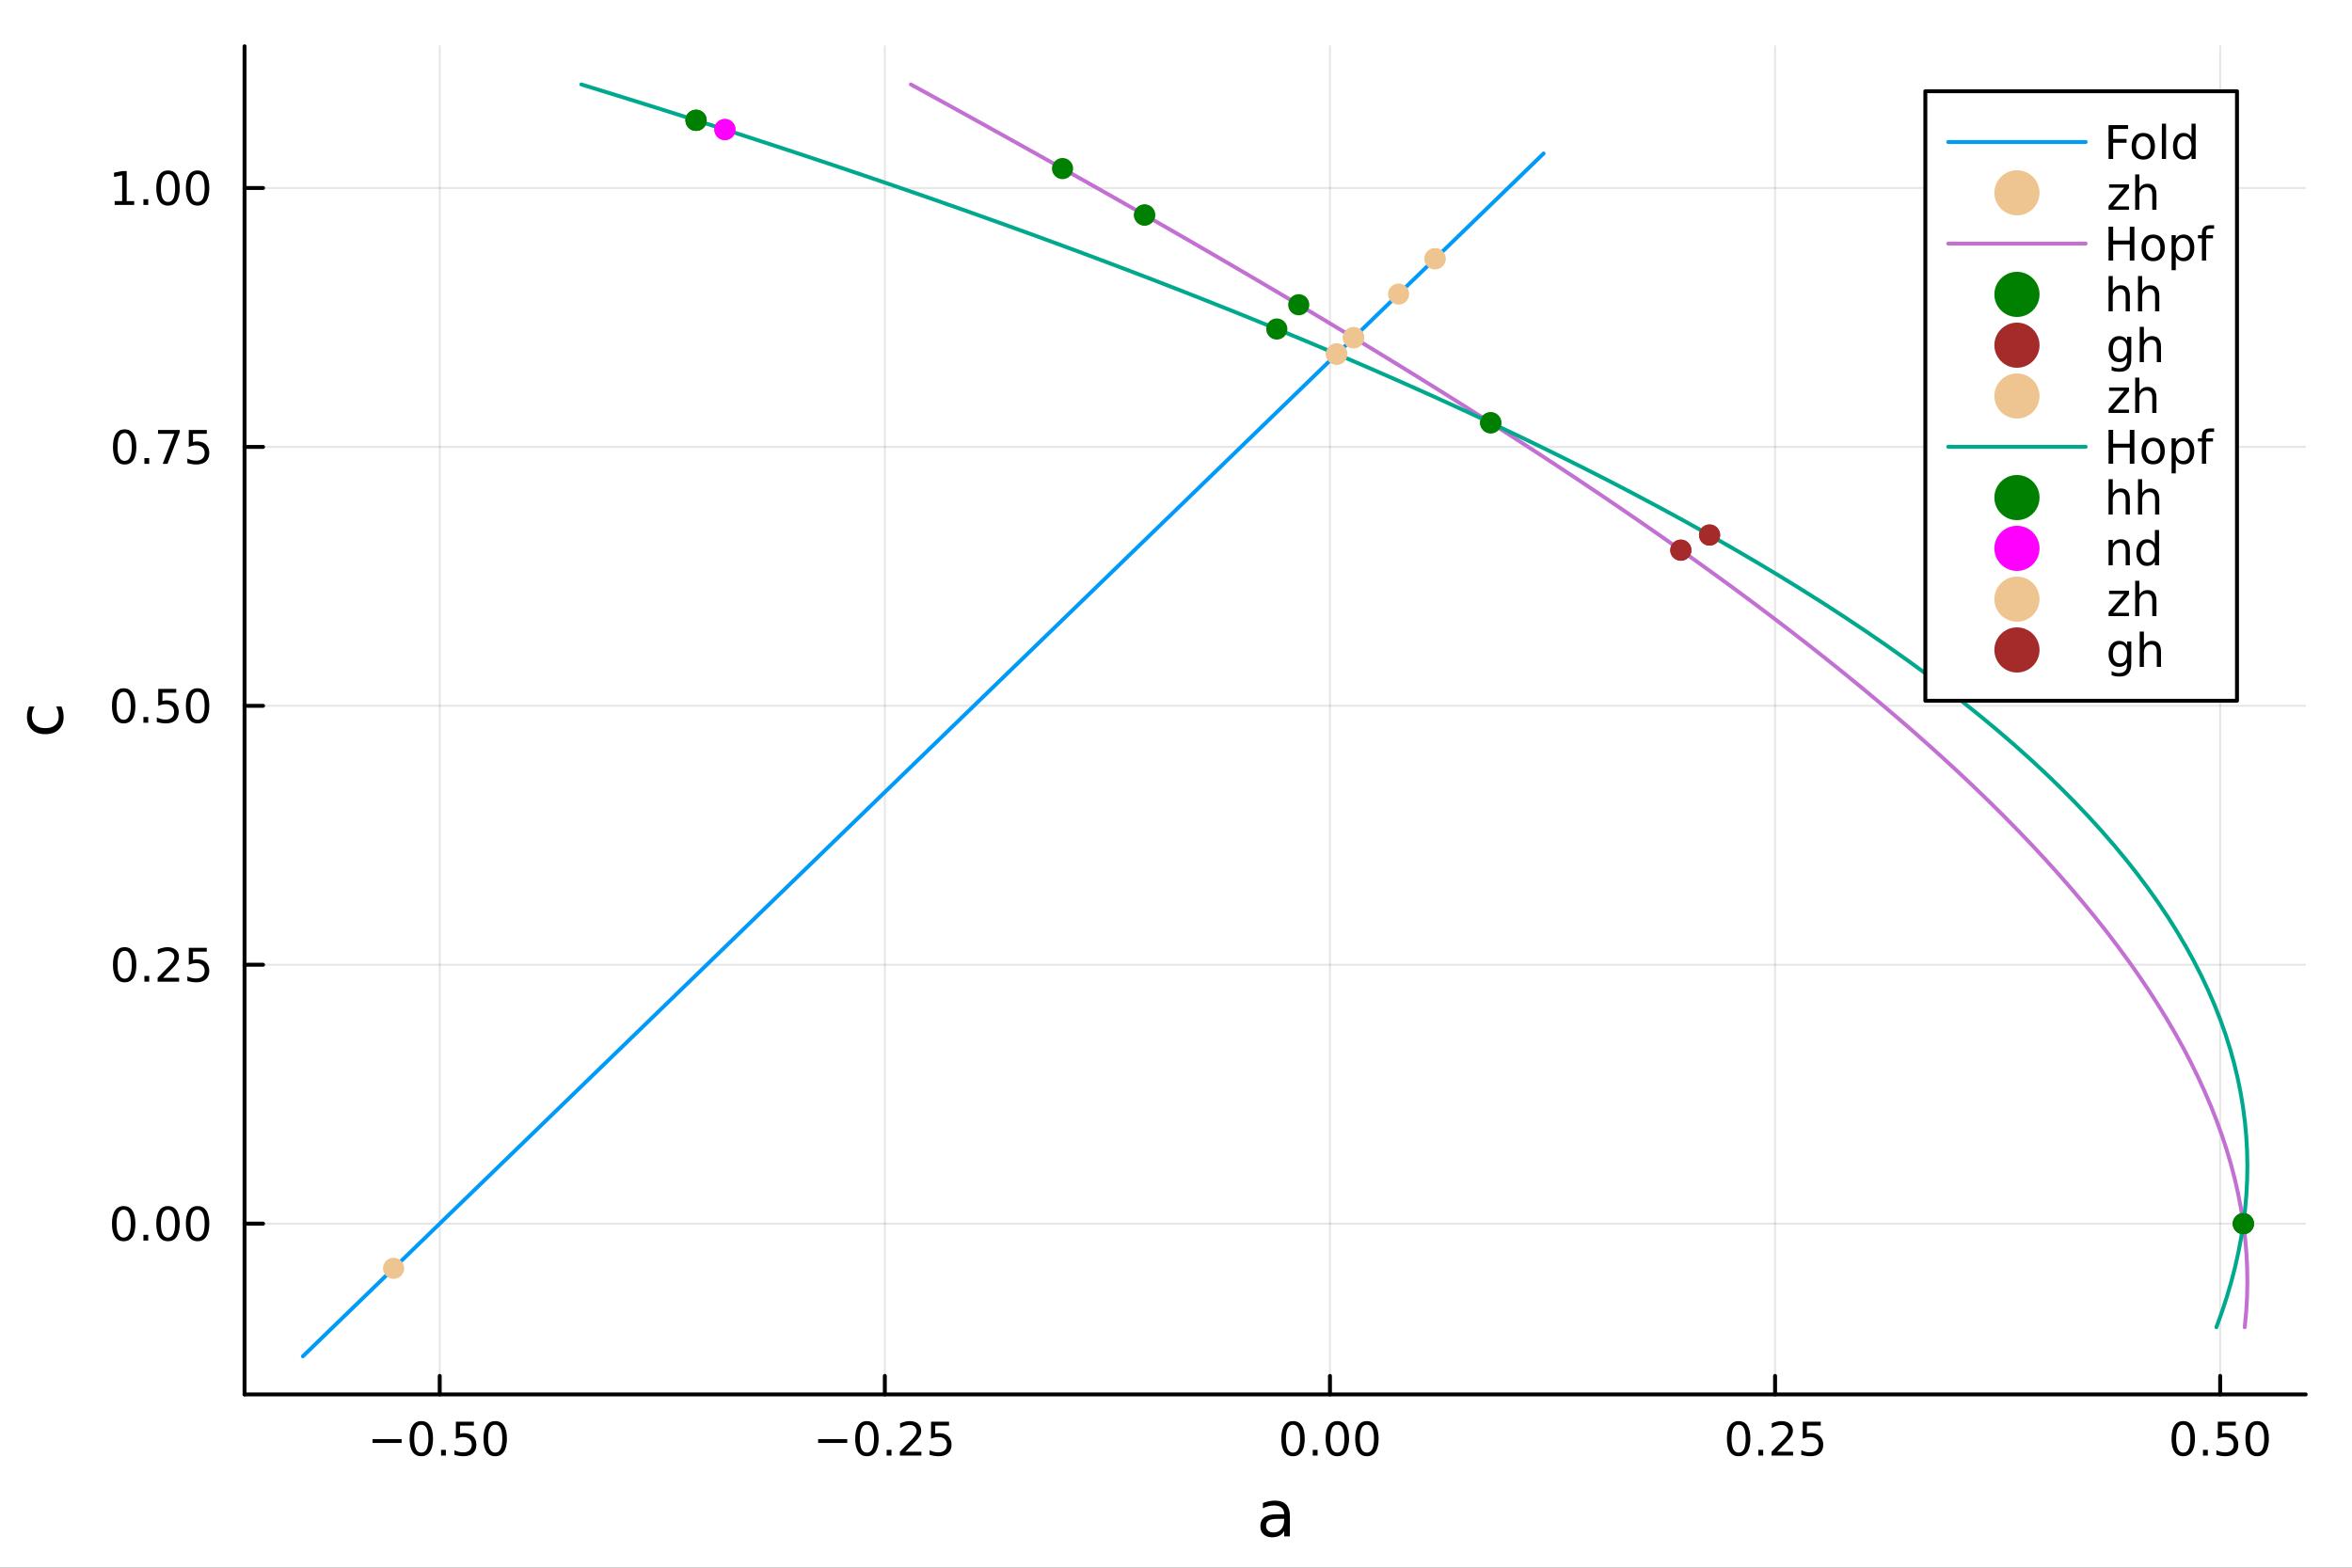 <?xml version="1.0" encoding="utf-8"?>
<svg xmlns="http://www.w3.org/2000/svg" xmlns:xlink="http://www.w3.org/1999/xlink" width="600" height="400" viewBox="0 0 2400 1600">
<rect x="0" y="0" width="2400" height="1600" fill="#333333" stroke="none"/>
<defs>
  <clipPath id="clip530">
    <rect x="0" y="0" width="2400" height="1600"/>
  </clipPath>
</defs>
<path clip-path="url(#clip530)" d="M0 1600 L2400 1600 L2400 0 L0 0  Z" fill="#ffffff" fill-rule="evenodd" fill-opacity="1"/>
<defs>
  <clipPath id="clip531">
    <rect x="480" y="0" width="1681" height="1600"/>
  </clipPath>
</defs>
<path clip-path="url(#clip530)" d="M249.542 1423.18 L2352.76 1423.18 L2352.76 47.244 L249.542 47.244  Z" fill="#ffffff" fill-rule="evenodd" fill-opacity="1"/>
<defs>
  <clipPath id="clip532">
    <rect x="249" y="47" width="2104" height="1377"/>
  </clipPath>
</defs>
<polyline clip-path="url(#clip532)" style="stroke:#000000; stroke-linecap:round; stroke-linejoin:round; stroke-width:2; stroke-opacity:0.1; fill:none" points="448.693,1423.18 448.693,47.244 "/>
<polyline clip-path="url(#clip532)" style="stroke:#000000; stroke-linecap:round; stroke-linejoin:round; stroke-width:2; stroke-opacity:0.1; fill:none" points="902.896,1423.18 902.896,47.244 "/>
<polyline clip-path="url(#clip532)" style="stroke:#000000; stroke-linecap:round; stroke-linejoin:round; stroke-width:2; stroke-opacity:0.1; fill:none" points="1357.1,1423.18 1357.1,47.244 "/>
<polyline clip-path="url(#clip532)" style="stroke:#000000; stroke-linecap:round; stroke-linejoin:round; stroke-width:2; stroke-opacity:0.1; fill:none" points="1811.3,1423.18 1811.3,47.244 "/>
<polyline clip-path="url(#clip532)" style="stroke:#000000; stroke-linecap:round; stroke-linejoin:round; stroke-width:2; stroke-opacity:0.1; fill:none" points="2265.5,1423.18 2265.5,47.244 "/>
<polyline clip-path="url(#clip532)" style="stroke:#000000; stroke-linecap:round; stroke-linejoin:round; stroke-width:2; stroke-opacity:0.1; fill:none" points="249.542,1248.85 2352.76,1248.85 "/>
<polyline clip-path="url(#clip532)" style="stroke:#000000; stroke-linecap:round; stroke-linejoin:round; stroke-width:2; stroke-opacity:0.1; fill:none" points="249.542,984.611 2352.76,984.611 "/>
<polyline clip-path="url(#clip532)" style="stroke:#000000; stroke-linecap:round; stroke-linejoin:round; stroke-width:2; stroke-opacity:0.1; fill:none" points="249.542,720.369 2352.76,720.369 "/>
<polyline clip-path="url(#clip532)" style="stroke:#000000; stroke-linecap:round; stroke-linejoin:round; stroke-width:2; stroke-opacity:0.1; fill:none" points="249.542,456.126 2352.76,456.126 "/>
<polyline clip-path="url(#clip532)" style="stroke:#000000; stroke-linecap:round; stroke-linejoin:round; stroke-width:2; stroke-opacity:0.1; fill:none" points="249.542,191.883 2352.76,191.883 "/>
<polyline clip-path="url(#clip530)" style="stroke:#000000; stroke-linecap:round; stroke-linejoin:round; stroke-width:4; stroke-opacity:1; fill:none" points="249.542,1423.18 2352.76,1423.18 "/>
<polyline clip-path="url(#clip530)" style="stroke:#000000; stroke-linecap:round; stroke-linejoin:round; stroke-width:4; stroke-opacity:1; fill:none" points="448.693,1423.18 448.693,1404.28 "/>
<polyline clip-path="url(#clip530)" style="stroke:#000000; stroke-linecap:round; stroke-linejoin:round; stroke-width:4; stroke-opacity:1; fill:none" points="902.896,1423.18 902.896,1404.28 "/>
<polyline clip-path="url(#clip530)" style="stroke:#000000; stroke-linecap:round; stroke-linejoin:round; stroke-width:4; stroke-opacity:1; fill:none" points="1357.1,1423.18 1357.1,1404.28 "/>
<polyline clip-path="url(#clip530)" style="stroke:#000000; stroke-linecap:round; stroke-linejoin:round; stroke-width:4; stroke-opacity:1; fill:none" points="1811.3,1423.18 1811.3,1404.28 "/>
<polyline clip-path="url(#clip530)" style="stroke:#000000; stroke-linecap:round; stroke-linejoin:round; stroke-width:4; stroke-opacity:1; fill:none" points="2265.5,1423.18 2265.5,1404.28 "/>
<path clip-path="url(#clip530)" d="M380.14 1468.75 L409.816 1468.75 L409.816 1472.69 L380.14 1472.69 L380.14 1468.75 Z" fill="#000000" fill-rule="nonzero" fill-opacity="1" /><path clip-path="url(#clip530)" d="M429.908 1454.1 Q426.297 1454.1 424.468 1457.66 Q422.663 1461.2 422.663 1468.33 Q422.663 1475.44 424.468 1479.01 Q426.297 1482.55 429.908 1482.55 Q433.543 1482.55 435.348 1479.01 Q437.177 1475.44 437.177 1468.33 Q437.177 1461.2 435.348 1457.66 Q433.543 1454.1 429.908 1454.1 M429.908 1450.39 Q435.718 1450.39 438.774 1455 Q441.853 1459.58 441.853 1468.33 Q441.853 1477.06 438.774 1481.67 Q435.718 1486.25 429.908 1486.25 Q424.098 1486.25 421.019 1481.67 Q417.964 1477.06 417.964 1468.33 Q417.964 1459.58 421.019 1455 Q424.098 1450.39 429.908 1450.39 Z" fill="#000000" fill-rule="nonzero" fill-opacity="1" /><path clip-path="url(#clip530)" d="M450.07 1479.7 L454.954 1479.7 L454.954 1485.58 L450.07 1485.58 L450.07 1479.7 Z" fill="#000000" fill-rule="nonzero" fill-opacity="1" /><path clip-path="url(#clip530)" d="M465.186 1451.02 L483.542 1451.02 L483.542 1454.96 L469.468 1454.96 L469.468 1463.43 Q470.487 1463.08 471.505 1462.92 Q472.524 1462.73 473.542 1462.73 Q479.329 1462.73 482.709 1465.9 Q486.089 1469.08 486.089 1474.49 Q486.089 1480.07 482.616 1483.17 Q479.144 1486.25 472.825 1486.25 Q470.649 1486.25 468.38 1485.88 Q466.135 1485.51 463.728 1484.77 L463.728 1480.07 Q465.811 1481.2 468.033 1481.76 Q470.255 1482.32 472.732 1482.32 Q476.737 1482.32 479.075 1480.21 Q481.413 1478.1 481.413 1474.49 Q481.413 1470.88 479.075 1468.77 Q476.737 1466.67 472.732 1466.67 Q470.857 1466.67 468.982 1467.08 Q467.13 1467.5 465.186 1468.38 L465.186 1451.02 Z" fill="#000000" fill-rule="nonzero" fill-opacity="1" /><path clip-path="url(#clip530)" d="M505.301 1454.1 Q501.69 1454.1 499.862 1457.66 Q498.056 1461.2 498.056 1468.33 Q498.056 1475.44 499.862 1479.01 Q501.69 1482.55 505.301 1482.55 Q508.936 1482.55 510.741 1479.01 Q512.57 1475.44 512.57 1468.33 Q512.57 1461.2 510.741 1457.66 Q508.936 1454.1 505.301 1454.1 M505.301 1450.39 Q511.112 1450.39 514.167 1455 Q517.246 1459.58 517.246 1468.33 Q517.246 1477.06 514.167 1481.67 Q511.112 1486.25 505.301 1486.25 Q499.491 1486.25 496.413 1481.67 Q493.357 1477.06 493.357 1468.33 Q493.357 1459.58 496.413 1455 Q499.491 1450.39 505.301 1450.39 Z" fill="#000000" fill-rule="nonzero" fill-opacity="1" /><path clip-path="url(#clip530)" d="M834.841 1468.75 L864.516 1468.75 L864.516 1472.69 L834.841 1472.69 L834.841 1468.75 Z" fill="#000000" fill-rule="nonzero" fill-opacity="1" /><path clip-path="url(#clip530)" d="M884.609 1454.1 Q880.998 1454.1 879.169 1457.66 Q877.363 1461.2 877.363 1468.33 Q877.363 1475.44 879.169 1479.01 Q880.998 1482.55 884.609 1482.55 Q888.243 1482.55 890.049 1479.01 Q891.877 1475.44 891.877 1468.33 Q891.877 1461.2 890.049 1457.66 Q888.243 1454.1 884.609 1454.1 M884.609 1450.39 Q890.419 1450.39 893.475 1455 Q896.553 1459.58 896.553 1468.33 Q896.553 1477.06 893.475 1481.67 Q890.419 1486.25 884.609 1486.25 Q878.799 1486.25 875.72 1481.67 Q872.664 1477.06 872.664 1468.33 Q872.664 1459.58 875.72 1455 Q878.799 1450.39 884.609 1450.39 Z" fill="#000000" fill-rule="nonzero" fill-opacity="1" /><path clip-path="url(#clip530)" d="M904.771 1479.7 L909.655 1479.7 L909.655 1485.58 L904.771 1485.58 L904.771 1479.7 Z" fill="#000000" fill-rule="nonzero" fill-opacity="1" /><path clip-path="url(#clip530)" d="M923.868 1481.64 L940.187 1481.64 L940.187 1485.58 L918.243 1485.58 L918.243 1481.64 Q920.905 1478.89 925.488 1474.26 Q930.095 1469.61 931.275 1468.27 Q933.521 1465.74 934.4 1464.01 Q935.303 1462.25 935.303 1460.56 Q935.303 1457.8 933.359 1456.07 Q931.437 1454.33 928.335 1454.33 Q926.136 1454.33 923.683 1455.09 Q921.252 1455.86 918.474 1457.41 L918.474 1452.69 Q921.298 1451.55 923.752 1450.97 Q926.206 1450.39 928.243 1450.39 Q933.613 1450.39 936.808 1453.08 Q940.002 1455.77 940.002 1460.26 Q940.002 1462.39 939.192 1464.31 Q938.405 1466.2 936.298 1468.8 Q935.72 1469.47 932.618 1472.69 Q929.516 1475.88 923.868 1481.64 Z" fill="#000000" fill-rule="nonzero" fill-opacity="1" /><path clip-path="url(#clip530)" d="M950.048 1451.02 L968.405 1451.02 L968.405 1454.96 L954.331 1454.96 L954.331 1463.43 Q955.349 1463.08 956.368 1462.92 Q957.386 1462.73 958.405 1462.73 Q964.192 1462.73 967.571 1465.9 Q970.951 1469.08 970.951 1474.49 Q970.951 1480.07 967.479 1483.17 Q964.007 1486.25 957.687 1486.25 Q955.511 1486.25 953.243 1485.88 Q950.997 1485.51 948.59 1484.77 L948.59 1480.07 Q950.673 1481.2 952.895 1481.76 Q955.118 1482.32 957.595 1482.32 Q961.599 1482.32 963.937 1480.21 Q966.275 1478.1 966.275 1474.49 Q966.275 1470.88 963.937 1468.77 Q961.599 1466.67 957.595 1466.67 Q955.72 1466.67 953.845 1467.08 Q951.993 1467.5 950.048 1468.38 L950.048 1451.02 Z" fill="#000000" fill-rule="nonzero" fill-opacity="1" /><path clip-path="url(#clip530)" d="M1319.4 1454.1 Q1315.79 1454.1 1313.96 1457.66 Q1312.16 1461.2 1312.16 1468.33 Q1312.16 1475.44 1313.96 1479.01 Q1315.79 1482.55 1319.4 1482.55 Q1323.04 1482.55 1324.84 1479.01 Q1326.67 1475.44 1326.67 1468.33 Q1326.67 1461.2 1324.84 1457.66 Q1323.04 1454.1 1319.4 1454.1 M1319.4 1450.39 Q1325.21 1450.39 1328.27 1455 Q1331.35 1459.58 1331.35 1468.33 Q1331.35 1477.06 1328.27 1481.67 Q1325.21 1486.25 1319.4 1486.25 Q1313.59 1486.25 1310.51 1481.67 Q1307.46 1477.06 1307.46 1468.33 Q1307.46 1459.58 1310.51 1455 Q1313.59 1450.39 1319.4 1450.39 Z" fill="#000000" fill-rule="nonzero" fill-opacity="1" /><path clip-path="url(#clip530)" d="M1339.56 1479.7 L1344.45 1479.7 L1344.45 1485.58 L1339.56 1485.58 L1339.56 1479.7 Z" fill="#000000" fill-rule="nonzero" fill-opacity="1" /><path clip-path="url(#clip530)" d="M1364.63 1454.1 Q1361.02 1454.1 1359.19 1457.66 Q1357.39 1461.2 1357.39 1468.33 Q1357.39 1475.44 1359.19 1479.01 Q1361.02 1482.55 1364.63 1482.55 Q1368.27 1482.55 1370.07 1479.01 Q1371.9 1475.44 1371.9 1468.33 Q1371.9 1461.2 1370.07 1457.66 Q1368.27 1454.1 1364.63 1454.1 M1364.63 1450.39 Q1370.44 1450.39 1373.5 1455 Q1376.58 1459.58 1376.58 1468.33 Q1376.58 1477.06 1373.5 1481.67 Q1370.44 1486.25 1364.63 1486.25 Q1358.82 1486.25 1355.74 1481.67 Q1352.69 1477.06 1352.69 1468.33 Q1352.69 1459.58 1355.74 1455 Q1358.82 1450.39 1364.63 1450.39 Z" fill="#000000" fill-rule="nonzero" fill-opacity="1" /><path clip-path="url(#clip530)" d="M1394.8 1454.1 Q1391.18 1454.1 1389.36 1457.66 Q1387.55 1461.2 1387.55 1468.33 Q1387.55 1475.44 1389.36 1479.01 Q1391.18 1482.55 1394.8 1482.55 Q1398.43 1482.55 1400.23 1479.01 Q1402.06 1475.44 1402.06 1468.33 Q1402.06 1461.2 1400.23 1457.66 Q1398.43 1454.1 1394.8 1454.1 M1394.8 1450.39 Q1400.61 1450.39 1403.66 1455 Q1406.74 1459.58 1406.74 1468.33 Q1406.74 1477.06 1403.66 1481.67 Q1400.61 1486.25 1394.8 1486.25 Q1388.99 1486.25 1385.91 1481.67 Q1382.85 1477.06 1382.85 1468.33 Q1382.85 1459.58 1385.91 1455 Q1388.99 1450.39 1394.8 1450.39 Z" fill="#000000" fill-rule="nonzero" fill-opacity="1" /><path clip-path="url(#clip530)" d="M1774.1 1454.1 Q1770.49 1454.1 1768.66 1457.66 Q1766.86 1461.2 1766.86 1468.33 Q1766.86 1475.44 1768.66 1479.01 Q1770.49 1482.55 1774.1 1482.55 Q1777.74 1482.55 1779.54 1479.01 Q1781.37 1475.44 1781.37 1468.33 Q1781.37 1461.2 1779.54 1457.66 Q1777.74 1454.1 1774.1 1454.1 M1774.1 1450.39 Q1779.91 1450.39 1782.97 1455 Q1786.05 1459.58 1786.05 1468.33 Q1786.05 1477.06 1782.97 1481.67 Q1779.91 1486.25 1774.1 1486.25 Q1768.29 1486.25 1765.21 1481.67 Q1762.16 1477.06 1762.16 1468.33 Q1762.16 1459.58 1765.21 1455 Q1768.29 1450.39 1774.1 1450.39 Z" fill="#000000" fill-rule="nonzero" fill-opacity="1" /><path clip-path="url(#clip530)" d="M1794.26 1479.7 L1799.15 1479.7 L1799.15 1485.58 L1794.26 1485.58 L1794.26 1479.7 Z" fill="#000000" fill-rule="nonzero" fill-opacity="1" /><path clip-path="url(#clip530)" d="M1813.36 1481.64 L1829.68 1481.64 L1829.68 1485.58 L1807.74 1485.58 L1807.74 1481.64 Q1810.4 1478.89 1814.98 1474.26 Q1819.59 1469.61 1820.77 1468.27 Q1823.01 1465.74 1823.89 1464.01 Q1824.8 1462.25 1824.8 1460.56 Q1824.8 1457.8 1822.85 1456.07 Q1820.93 1454.33 1817.83 1454.33 Q1815.63 1454.33 1813.18 1455.09 Q1810.75 1455.86 1807.97 1457.41 L1807.97 1452.69 Q1810.79 1451.55 1813.25 1450.97 Q1815.7 1450.39 1817.74 1450.39 Q1823.11 1450.39 1826.3 1453.08 Q1829.5 1455.77 1829.5 1460.26 Q1829.5 1462.39 1828.69 1464.31 Q1827.9 1466.2 1825.79 1468.8 Q1825.21 1469.47 1822.11 1472.69 Q1819.01 1475.88 1813.36 1481.64 Z" fill="#000000" fill-rule="nonzero" fill-opacity="1" /><path clip-path="url(#clip530)" d="M1839.54 1451.02 L1857.9 1451.02 L1857.9 1454.96 L1843.82 1454.96 L1843.82 1463.43 Q1844.84 1463.08 1845.86 1462.92 Q1846.88 1462.73 1847.9 1462.73 Q1853.69 1462.73 1857.07 1465.9 Q1860.44 1469.08 1860.44 1474.49 Q1860.44 1480.07 1856.97 1483.17 Q1853.5 1486.25 1847.18 1486.25 Q1845.01 1486.25 1842.74 1485.88 Q1840.49 1485.51 1838.08 1484.77 L1838.08 1480.07 Q1840.17 1481.2 1842.39 1481.76 Q1844.61 1482.32 1847.09 1482.32 Q1851.09 1482.32 1853.43 1480.21 Q1855.77 1478.1 1855.77 1474.49 Q1855.77 1470.88 1853.43 1468.77 Q1851.09 1466.67 1847.09 1466.67 Q1845.21 1466.67 1843.34 1467.08 Q1841.49 1467.5 1839.54 1468.38 L1839.54 1451.02 Z" fill="#000000" fill-rule="nonzero" fill-opacity="1" /><path clip-path="url(#clip530)" d="M2227.81 1454.1 Q2224.2 1454.1 2222.37 1457.66 Q2220.56 1461.2 2220.56 1468.33 Q2220.56 1475.44 2222.37 1479.01 Q2224.2 1482.55 2227.81 1482.55 Q2231.44 1482.55 2233.25 1479.01 Q2235.08 1475.44 2235.08 1468.33 Q2235.08 1461.2 2233.25 1457.66 Q2231.44 1454.1 2227.81 1454.1 M2227.81 1450.39 Q2233.62 1450.39 2236.67 1455 Q2239.75 1459.58 2239.75 1468.33 Q2239.75 1477.06 2236.67 1481.67 Q2233.62 1486.25 2227.81 1486.25 Q2222 1486.25 2218.92 1481.67 Q2215.86 1477.06 2215.86 1468.33 Q2215.86 1459.58 2218.92 1455 Q2222 1450.39 2227.81 1450.39 Z" fill="#000000" fill-rule="nonzero" fill-opacity="1" /><path clip-path="url(#clip530)" d="M2247.97 1479.7 L2252.85 1479.7 L2252.85 1485.58 L2247.97 1485.58 L2247.97 1479.7 Z" fill="#000000" fill-rule="nonzero" fill-opacity="1" /><path clip-path="url(#clip530)" d="M2263.09 1451.02 L2281.44 1451.02 L2281.44 1454.96 L2267.37 1454.96 L2267.37 1463.43 Q2268.39 1463.08 2269.4 1462.92 Q2270.42 1462.73 2271.44 1462.73 Q2277.23 1462.73 2280.61 1465.9 Q2283.99 1469.08 2283.99 1474.49 Q2283.99 1480.07 2280.52 1483.17 Q2277.04 1486.25 2270.72 1486.25 Q2268.55 1486.25 2266.28 1485.88 Q2264.03 1485.51 2261.63 1484.77 L2261.63 1480.07 Q2263.71 1481.2 2265.93 1481.76 Q2268.15 1482.32 2270.63 1482.32 Q2274.64 1482.32 2276.97 1480.21 Q2279.31 1478.1 2279.31 1474.49 Q2279.31 1470.88 2276.97 1468.77 Q2274.64 1466.67 2270.63 1466.67 Q2268.76 1466.67 2266.88 1467.08 Q2265.03 1467.5 2263.09 1468.38 L2263.09 1451.02 Z" fill="#000000" fill-rule="nonzero" fill-opacity="1" /><path clip-path="url(#clip530)" d="M2303.2 1454.1 Q2299.59 1454.1 2297.76 1457.66 Q2295.96 1461.2 2295.96 1468.33 Q2295.96 1475.44 2297.76 1479.01 Q2299.59 1482.55 2303.2 1482.55 Q2306.84 1482.55 2308.64 1479.01 Q2310.47 1475.44 2310.47 1468.33 Q2310.47 1461.2 2308.64 1457.66 Q2306.84 1454.1 2303.2 1454.1 M2303.2 1450.39 Q2309.01 1450.39 2312.07 1455 Q2315.15 1459.58 2315.15 1468.33 Q2315.15 1477.06 2312.07 1481.67 Q2309.01 1486.25 2303.2 1486.25 Q2297.39 1486.25 2294.31 1481.67 Q2291.26 1477.06 2291.26 1468.33 Q2291.26 1459.58 2294.31 1455 Q2297.39 1450.39 2303.2 1450.39 Z" fill="#000000" fill-rule="nonzero" fill-opacity="1" /><path clip-path="url(#clip530)" d="M1304.52 1550.12 Q1297.43 1550.12 1294.69 1551.75 Q1291.95 1553.37 1291.95 1557.29 Q1291.95 1560.4 1293.99 1562.25 Q1296.06 1564.07 1299.59 1564.07 Q1304.46 1564.07 1307.39 1560.63 Q1310.35 1557.16 1310.35 1551.43 L1310.35 1550.12 L1304.52 1550.12 M1316.2 1547.71 L1316.2 1568.04 L1310.35 1568.04 L1310.35 1562.63 Q1308.34 1565.88 1305.35 1567.44 Q1302.36 1568.97 1298.03 1568.97 Q1292.56 1568.97 1289.31 1565.91 Q1286.09 1562.82 1286.09 1557.67 Q1286.09 1551.65 1290.1 1548.6 Q1294.15 1545.54 1302.14 1545.54 L1310.35 1545.54 L1310.35 1544.97 Q1310.35 1540.93 1307.67 1538.73 Q1305.03 1536.5 1300.23 1536.5 Q1297.17 1536.5 1294.27 1537.23 Q1291.38 1537.97 1288.7 1539.43 L1288.7 1534.02 Q1291.92 1532.78 1294.94 1532.17 Q1297.97 1531.54 1300.83 1531.54 Q1308.57 1531.54 1312.38 1535.55 Q1316.2 1539.56 1316.2 1547.71 Z" fill="#000000" fill-rule="nonzero" fill-opacity="1" /><polyline clip-path="url(#clip530)" style="stroke:#000000; stroke-linecap:round; stroke-linejoin:round; stroke-width:4; stroke-opacity:1; fill:none" points="249.542,1423.18 249.542,47.244 "/>
<polyline clip-path="url(#clip530)" style="stroke:#000000; stroke-linecap:round; stroke-linejoin:round; stroke-width:4; stroke-opacity:1; fill:none" points="249.542,1248.85 268.44,1248.85 "/>
<polyline clip-path="url(#clip530)" style="stroke:#000000; stroke-linecap:round; stroke-linejoin:round; stroke-width:4; stroke-opacity:1; fill:none" points="249.542,984.611 268.44,984.611 "/>
<polyline clip-path="url(#clip530)" style="stroke:#000000; stroke-linecap:round; stroke-linejoin:round; stroke-width:4; stroke-opacity:1; fill:none" points="249.542,720.369 268.44,720.369 "/>
<polyline clip-path="url(#clip530)" style="stroke:#000000; stroke-linecap:round; stroke-linejoin:round; stroke-width:4; stroke-opacity:1; fill:none" points="249.542,456.126 268.44,456.126 "/>
<polyline clip-path="url(#clip530)" style="stroke:#000000; stroke-linecap:round; stroke-linejoin:round; stroke-width:4; stroke-opacity:1; fill:none" points="249.542,191.883 268.44,191.883 "/>
<path clip-path="url(#clip530)" d="M126.205 1234.65 Q122.593 1234.65 120.765 1238.22 Q118.959 1241.76 118.959 1248.89 Q118.959 1256 120.765 1259.56 Q122.593 1263.1 126.205 1263.1 Q129.839 1263.1 131.644 1259.56 Q133.473 1256 133.473 1248.89 Q133.473 1241.76 131.644 1238.22 Q129.839 1234.65 126.205 1234.65 M126.205 1230.95 Q132.015 1230.95 135.07 1235.56 Q138.149 1240.14 138.149 1248.89 Q138.149 1257.62 135.07 1262.22 Q132.015 1266.81 126.205 1266.81 Q120.394 1266.81 117.316 1262.22 Q114.26 1257.62 114.26 1248.89 Q114.26 1240.14 117.316 1235.56 Q120.394 1230.95 126.205 1230.95 Z" fill="#000000" fill-rule="nonzero" fill-opacity="1" /><path clip-path="url(#clip530)" d="M146.366 1260.25 L151.251 1260.25 L151.251 1266.13 L146.366 1266.13 L146.366 1260.25 Z" fill="#000000" fill-rule="nonzero" fill-opacity="1" /><path clip-path="url(#clip530)" d="M171.436 1234.65 Q167.825 1234.65 165.996 1238.22 Q164.19 1241.76 164.19 1248.89 Q164.19 1256 165.996 1259.56 Q167.825 1263.1 171.436 1263.1 Q175.07 1263.1 176.876 1259.56 Q178.704 1256 178.704 1248.89 Q178.704 1241.76 176.876 1238.22 Q175.07 1234.65 171.436 1234.65 M171.436 1230.95 Q177.246 1230.95 180.301 1235.56 Q183.38 1240.14 183.38 1248.89 Q183.38 1257.62 180.301 1262.22 Q177.246 1266.81 171.436 1266.81 Q165.626 1266.81 162.547 1262.22 Q159.491 1257.62 159.491 1248.89 Q159.491 1240.14 162.547 1235.56 Q165.626 1230.95 171.436 1230.95 Z" fill="#000000" fill-rule="nonzero" fill-opacity="1" /><path clip-path="url(#clip530)" d="M201.598 1234.65 Q197.987 1234.65 196.158 1238.22 Q194.352 1241.76 194.352 1248.89 Q194.352 1256 196.158 1259.56 Q197.987 1263.1 201.598 1263.1 Q205.232 1263.1 207.037 1259.56 Q208.866 1256 208.866 1248.89 Q208.866 1241.76 207.037 1238.22 Q205.232 1234.65 201.598 1234.65 M201.598 1230.95 Q207.408 1230.95 210.463 1235.56 Q213.542 1240.14 213.542 1248.89 Q213.542 1257.62 210.463 1262.22 Q207.408 1266.81 201.598 1266.81 Q195.787 1266.81 192.709 1262.22 Q189.653 1257.62 189.653 1248.89 Q189.653 1240.14 192.709 1235.56 Q195.787 1230.95 201.598 1230.95 Z" fill="#000000" fill-rule="nonzero" fill-opacity="1" /><path clip-path="url(#clip530)" d="M127.2 970.41 Q123.589 970.41 121.76 973.975 Q119.955 977.517 119.955 984.646 Q119.955 991.753 121.76 995.317 Q123.589 998.859 127.2 998.859 Q130.834 998.859 132.64 995.317 Q134.468 991.753 134.468 984.646 Q134.468 977.517 132.64 973.975 Q130.834 970.41 127.2 970.41 M127.2 966.706 Q133.01 966.706 136.066 971.313 Q139.144 975.896 139.144 984.646 Q139.144 993.373 136.066 997.979 Q133.01 1002.56 127.2 1002.56 Q121.39 1002.56 118.311 997.979 Q115.256 993.373 115.256 984.646 Q115.256 975.896 118.311 971.313 Q121.39 966.706 127.2 966.706 Z" fill="#000000" fill-rule="nonzero" fill-opacity="1" /><path clip-path="url(#clip530)" d="M147.362 996.012 L152.246 996.012 L152.246 1001.89 L147.362 1001.89 L147.362 996.012 Z" fill="#000000" fill-rule="nonzero" fill-opacity="1" /><path clip-path="url(#clip530)" d="M166.459 997.956 L182.778 997.956 L182.778 1001.89 L160.834 1001.89 L160.834 997.956 Q163.496 995.202 168.079 990.572 Q172.686 985.919 173.866 984.577 Q176.112 982.054 176.991 980.317 Q177.894 978.558 177.894 976.868 Q177.894 974.114 175.95 972.378 Q174.028 970.642 170.927 970.642 Q168.727 970.642 166.274 971.405 Q163.843 972.169 161.065 973.72 L161.065 968.998 Q163.89 967.864 166.343 967.285 Q168.797 966.706 170.834 966.706 Q176.204 966.706 179.399 969.392 Q182.593 972.077 182.593 976.567 Q182.593 978.697 181.783 980.618 Q180.996 982.517 178.889 985.109 Q178.311 985.78 175.209 988.998 Q172.107 992.192 166.459 997.956 Z" fill="#000000" fill-rule="nonzero" fill-opacity="1" /><path clip-path="url(#clip530)" d="M192.639 967.331 L210.996 967.331 L210.996 971.267 L196.922 971.267 L196.922 979.739 Q197.94 979.392 198.959 979.229 Q199.977 979.044 200.996 979.044 Q206.783 979.044 210.162 982.216 Q213.542 985.387 213.542 990.804 Q213.542 996.382 210.07 999.484 Q206.598 1002.56 200.278 1002.56 Q198.102 1002.56 195.834 1002.19 Q193.588 1001.82 191.181 1001.08 L191.181 996.382 Q193.264 997.516 195.487 998.072 Q197.709 998.628 200.186 998.628 Q204.19 998.628 206.528 996.521 Q208.866 994.415 208.866 990.804 Q208.866 987.192 206.528 985.086 Q204.19 982.979 200.186 982.979 Q198.311 982.979 196.436 983.396 Q194.584 983.813 192.639 984.692 L192.639 967.331 Z" fill="#000000" fill-rule="nonzero" fill-opacity="1" /><path clip-path="url(#clip530)" d="M126.205 706.167 Q122.593 706.167 120.765 709.732 Q118.959 713.274 118.959 720.403 Q118.959 727.51 120.765 731.075 Q122.593 734.616 126.205 734.616 Q129.839 734.616 131.644 731.075 Q133.473 727.51 133.473 720.403 Q133.473 713.274 131.644 709.732 Q129.839 706.167 126.205 706.167 M126.205 702.464 Q132.015 702.464 135.07 707.07 Q138.149 711.653 138.149 720.403 Q138.149 729.13 135.07 733.737 Q132.015 738.32 126.205 738.32 Q120.394 738.32 117.316 733.737 Q114.26 729.13 114.26 720.403 Q114.26 711.653 117.316 707.07 Q120.394 702.464 126.205 702.464 Z" fill="#000000" fill-rule="nonzero" fill-opacity="1" /><path clip-path="url(#clip530)" d="M146.366 731.769 L151.251 731.769 L151.251 737.649 L146.366 737.649 L146.366 731.769 Z" fill="#000000" fill-rule="nonzero" fill-opacity="1" /><path clip-path="url(#clip530)" d="M161.482 703.089 L179.839 703.089 L179.839 707.024 L165.765 707.024 L165.765 715.496 Q166.783 715.149 167.802 714.987 Q168.82 714.801 169.839 714.801 Q175.626 714.801 179.005 717.973 Q182.385 721.144 182.385 726.561 Q182.385 732.139 178.913 735.241 Q175.44 738.32 169.121 738.32 Q166.945 738.32 164.677 737.949 Q162.431 737.579 160.024 736.838 L160.024 732.139 Q162.107 733.274 164.329 733.829 Q166.552 734.385 169.028 734.385 Q173.033 734.385 175.371 732.278 Q177.709 730.172 177.709 726.561 Q177.709 722.95 175.371 720.843 Q173.033 718.737 169.028 718.737 Q167.153 718.737 165.278 719.153 Q163.427 719.57 161.482 720.45 L161.482 703.089 Z" fill="#000000" fill-rule="nonzero" fill-opacity="1" /><path clip-path="url(#clip530)" d="M201.598 706.167 Q197.987 706.167 196.158 709.732 Q194.352 713.274 194.352 720.403 Q194.352 727.51 196.158 731.075 Q197.987 734.616 201.598 734.616 Q205.232 734.616 207.037 731.075 Q208.866 727.51 208.866 720.403 Q208.866 713.274 207.037 709.732 Q205.232 706.167 201.598 706.167 M201.598 702.464 Q207.408 702.464 210.463 707.07 Q213.542 711.653 213.542 720.403 Q213.542 729.13 210.463 733.737 Q207.408 738.32 201.598 738.32 Q195.787 738.32 192.709 733.737 Q189.653 729.13 189.653 720.403 Q189.653 711.653 192.709 707.07 Q195.787 702.464 201.598 702.464 Z" fill="#000000" fill-rule="nonzero" fill-opacity="1" /><path clip-path="url(#clip530)" d="M127.2 441.924 Q123.589 441.924 121.76 445.489 Q119.955 449.031 119.955 456.16 Q119.955 463.267 121.76 466.832 Q123.589 470.373 127.2 470.373 Q130.834 470.373 132.64 466.832 Q134.468 463.267 134.468 456.16 Q134.468 449.031 132.64 445.489 Q130.834 441.924 127.2 441.924 M127.2 438.221 Q133.01 438.221 136.066 442.827 Q139.144 447.41 139.144 456.16 Q139.144 464.887 136.066 469.494 Q133.01 474.077 127.2 474.077 Q121.39 474.077 118.311 469.494 Q115.256 464.887 115.256 456.16 Q115.256 447.41 118.311 442.827 Q121.39 438.221 127.2 438.221 Z" fill="#000000" fill-rule="nonzero" fill-opacity="1" /><path clip-path="url(#clip530)" d="M147.362 467.526 L152.246 467.526 L152.246 473.406 L147.362 473.406 L147.362 467.526 Z" fill="#000000" fill-rule="nonzero" fill-opacity="1" /><path clip-path="url(#clip530)" d="M161.251 438.846 L183.473 438.846 L183.473 440.836 L170.927 473.406 L166.042 473.406 L177.848 442.781 L161.251 442.781 L161.251 438.846 Z" fill="#000000" fill-rule="nonzero" fill-opacity="1" /><path clip-path="url(#clip530)" d="M192.639 438.846 L210.996 438.846 L210.996 442.781 L196.922 442.781 L196.922 451.253 Q197.94 450.906 198.959 450.744 Q199.977 450.559 200.996 450.559 Q206.783 450.559 210.162 453.73 Q213.542 456.901 213.542 462.318 Q213.542 467.896 210.07 470.998 Q206.598 474.077 200.278 474.077 Q198.102 474.077 195.834 473.707 Q193.588 473.336 191.181 472.596 L191.181 467.896 Q193.264 469.031 195.487 469.586 Q197.709 470.142 200.186 470.142 Q204.19 470.142 206.528 468.035 Q208.866 465.929 208.866 462.318 Q208.866 458.707 206.528 456.6 Q204.19 454.494 200.186 454.494 Q198.311 454.494 196.436 454.91 Q194.584 455.327 192.639 456.207 L192.639 438.846 Z" fill="#000000" fill-rule="nonzero" fill-opacity="1" /><path clip-path="url(#clip530)" d="M117.015 205.228 L124.654 205.228 L124.654 178.862 L116.343 180.529 L116.343 176.269 L124.607 174.603 L129.283 174.603 L129.283 205.228 L136.922 205.228 L136.922 209.163 L117.015 209.163 L117.015 205.228 Z" fill="#000000" fill-rule="nonzero" fill-opacity="1" /><path clip-path="url(#clip530)" d="M146.366 203.283 L151.251 203.283 L151.251 209.163 L146.366 209.163 L146.366 203.283 Z" fill="#000000" fill-rule="nonzero" fill-opacity="1" /><path clip-path="url(#clip530)" d="M171.436 177.682 Q167.825 177.682 165.996 181.246 Q164.19 184.788 164.19 191.918 Q164.19 199.024 165.996 202.589 Q167.825 206.13 171.436 206.13 Q175.07 206.13 176.876 202.589 Q178.704 199.024 178.704 191.918 Q178.704 184.788 176.876 181.246 Q175.07 177.682 171.436 177.682 M171.436 173.978 Q177.246 173.978 180.301 178.584 Q183.38 183.168 183.38 191.918 Q183.38 200.644 180.301 205.251 Q177.246 209.834 171.436 209.834 Q165.626 209.834 162.547 205.251 Q159.491 200.644 159.491 191.918 Q159.491 183.168 162.547 178.584 Q165.626 173.978 171.436 173.978 Z" fill="#000000" fill-rule="nonzero" fill-opacity="1" /><path clip-path="url(#clip530)" d="M201.598 177.682 Q197.987 177.682 196.158 181.246 Q194.352 184.788 194.352 191.918 Q194.352 199.024 196.158 202.589 Q197.987 206.13 201.598 206.13 Q205.232 206.13 207.037 202.589 Q208.866 199.024 208.866 191.918 Q208.866 184.788 207.037 181.246 Q205.232 177.682 201.598 177.682 M201.598 173.978 Q207.408 173.978 210.463 178.584 Q213.542 183.168 213.542 191.918 Q213.542 200.644 210.463 205.251 Q207.408 209.834 201.598 209.834 Q195.787 209.834 192.709 205.251 Q189.653 200.644 189.653 191.918 Q189.653 183.168 192.709 178.584 Q195.787 173.978 201.598 173.978 Z" fill="#000000" fill-rule="nonzero" fill-opacity="1" /><path clip-path="url(#clip530)" d="M29.725 721.112 L35.199 721.112 Q33.831 723.595 33.162 726.109 Q32.462 728.592 32.462 731.138 Q32.462 736.835 36.09 739.986 Q39.687 743.137 46.212 743.137 Q52.737 743.137 56.365 739.986 Q59.962 736.835 59.962 731.138 Q59.962 728.592 59.294 726.109 Q58.593 723.595 57.225 721.112 L62.636 721.112 Q63.781 723.563 64.354 726.204 Q64.927 728.814 64.927 731.774 Q64.927 739.827 59.866 744.57 Q54.806 749.312 46.212 749.312 Q37.491 749.312 32.494 744.538 Q27.497 739.732 27.497 731.393 Q27.497 728.687 28.07 726.109 Q28.611 723.531 29.725 721.112 Z" fill="#000000" fill-rule="nonzero" fill-opacity="1" /><polyline clip-path="url(#clip532)" style="stroke:#009af9; stroke-linecap:round; stroke-linejoin:round; stroke-width:4; stroke-opacity:1; fill:none" points="1575.12,156.65 1556.6,174.603 1538.09,192.554 1519.57,210.506 1501.06,228.458 1482.55,246.409 1464.32,264.081 1445.81,282.032 1427.29,299.984 1427.15,300.12 1408.64,318.071 1390.12,336.023 1381.16,344.719 1363.8,361.549 1345.28,379.501 1326.77,397.452 1308.26,415.404 1289.74,433.356 1271.23,451.307 1252.71,469.259 1234.2,487.211 1215.68,505.163 1197.17,523.115 1178.66,541.066 1160.14,559.018 1141.63,576.97 1123.11,594.922 1104.6,612.873 1086.09,630.825 1067.57,648.777 1049.06,666.729 1030.54,684.68 1012.03,702.632 993.514,720.584 975,738.536 956.486,756.488 937.972,774.439 919.457,792.391 900.943,810.343 882.429,828.295 863.915,846.246 845.4,864.198 826.886,882.15 808.372,900.102 789.858,918.053 771.344,936.005 752.829,953.957 734.315,971.909 715.801,989.861 697.287,1007.81 678.773,1025.76 660.258,1043.72 641.744,1061.67 623.23,1079.62 604.716,1097.57 586.202,1115.52 567.687,1133.47 549.173,1151.43 530.659,1169.38 512.145,1187.33 493.631,1205.28 475.116,1223.23 456.602,1241.19 438.088,1259.14 419.574,1277.09 401.638,1294.48 383.124,1312.43 364.61,1330.38 346.096,1348.33 327.581,1366.29 309.067,1384.24 "/>
<circle clip-path="url(#clip532)" cx="1464.32" cy="264.081" r="10.8" fill="#eec591" fill-rule="evenodd" fill-opacity="1" stroke="none"/>
<circle clip-path="url(#clip532)" cx="1427.15" cy="300.12" r="10.8" fill="#eec591" fill-rule="evenodd" fill-opacity="1" stroke="none"/>
<circle clip-path="url(#clip532)" cx="1381.16" cy="344.719" r="10.8" fill="#eec591" fill-rule="evenodd" fill-opacity="1" stroke="none"/>
<circle clip-path="url(#clip532)" cx="1363.8" cy="361.549" r="10.8" fill="#eec591" fill-rule="evenodd" fill-opacity="1" stroke="none"/>
<circle clip-path="url(#clip532)" cx="401.638" cy="1294.48" r="10.8" fill="#eec591" fill-rule="evenodd" fill-opacity="1" stroke="none"/>
<circle clip-path="url(#clip532)" cx="1464.32" cy="264.081" r="10.8" fill="#eec591" fill-rule="evenodd" fill-opacity="1" stroke="none"/>
<polyline clip-path="url(#clip532)" style="stroke:#c271d2; stroke-linecap:round; stroke-linejoin:round; stroke-width:4; stroke-opacity:1; fill:none" points="2290.53,1354.55 2290.65,1353.49 2292.06,1338.55 2292.91,1323.61 2293.23,1308.67 2293.01,1293.73 2292.25,1278.79 2290.96,1263.85 2289.15,1248.91 2289.03,1248.09 2286.67,1233.16 2283.79,1218.23 2280.4,1203.31 2276.5,1188.39 2272.1,1173.47 2267.21,1158.56 2261.82,1143.66 2255.94,1128.77 2249.59,1113.89 2242.75,1099.01 2235.45,1084.15 2227.69,1069.29 2219.46,1054.44 2210.79,1039.61 2201.66,1024.79 2192.09,1009.97 2182.09,995.174 2171.66,980.386 2160.81,965.612 2149.54,950.851 2137.86,936.103 2125.77,921.369 2113.28,906.65 2100.41,891.944 2087.14,877.253 2073.5,862.577 2059.48,847.915 2045.09,833.269 2030.34,818.637 2015.23,804.021 1999.78,789.421 1983.98,774.836 1967.85,760.266 1951.39,745.713 1934.6,731.174 1917.49,716.652 1900.07,702.145 1882.35,687.654 1864.32,673.178 1846,658.718 1827.4,644.273 1808.51,629.844 1789.35,615.431 1769.91,601.032 1750.22,586.649 1730.26,572.28 1715.13,561.514 1694.74,547.171 1674.11,532.843 1653.24,518.53 1632.14,504.23 1610.82,489.945 1589.28,475.674 1567.52,461.416 1545.56,447.172 1523.4,432.94 1520.96,431.385 1498.58,417.168 1476.01,402.964 1453.26,388.772 1430.33,374.592 1407.22,360.424 1383.94,346.268 1381.21,344.61 1357.75,330.467 1334.13,316.334 1325.24,311.037 1301.42,296.92 1277.45,282.812 1253.34,268.715 1229.1,254.627 1204.73,240.549 1180.24,226.48 1167.95,219.449 1167.95,219.448 1143.27,205.392 1118.49,191.345 1093.6,177.305 1084.23,172.042 1059.2,158.013 1034.07,143.991 1008.85,129.976 983.546,115.967 958.157,101.965 932.691,87.969 929.44,86.186 "/>
<circle clip-path="url(#clip532)" cx="2289.15" cy="1248.91" r="10.8" fill="#008000" fill-rule="evenodd" fill-opacity="1" stroke="none"/>
<circle clip-path="url(#clip532)" cx="1715.13" cy="561.514" r="10.8" fill="#a52a2a" fill-rule="evenodd" fill-opacity="1" stroke="none"/>
<circle clip-path="url(#clip532)" cx="1520.96" cy="431.385" r="10.8" fill="#008000" fill-rule="evenodd" fill-opacity="1" stroke="none"/>
<circle clip-path="url(#clip532)" cx="1381.21" cy="344.61" r="10.8" fill="#eec591" fill-rule="evenodd" fill-opacity="1" stroke="none"/>
<circle clip-path="url(#clip532)" cx="1325.24" cy="311.037" r="10.8" fill="#008000" fill-rule="evenodd" fill-opacity="1" stroke="none"/>
<circle clip-path="url(#clip532)" cx="1167.95" cy="219.449" r="10.8" fill="#008000" fill-rule="evenodd" fill-opacity="1" stroke="none"/>
<circle clip-path="url(#clip532)" cx="1167.95" cy="219.448" r="10.8" fill="#008000" fill-rule="evenodd" fill-opacity="1" stroke="none"/>
<circle clip-path="url(#clip532)" cx="1084.23" cy="172.042" r="10.8" fill="#008000" fill-rule="evenodd" fill-opacity="1" stroke="none"/>
<circle clip-path="url(#clip532)" cx="2289.15" cy="1248.91" r="10.8" fill="#008000" fill-rule="evenodd" fill-opacity="1" stroke="none"/>
<circle clip-path="url(#clip532)" cx="1715.13" cy="561.514" r="10.8" fill="#a52a2a" fill-rule="evenodd" fill-opacity="1" stroke="none"/>
<circle clip-path="url(#clip532)" cx="1381.21" cy="344.61" r="10.8" fill="#eec591" fill-rule="evenodd" fill-opacity="1" stroke="none"/>
<polyline clip-path="url(#clip532)" style="stroke:#00a98d; stroke-linecap:round; stroke-linejoin:round; stroke-width:4; stroke-opacity:1; fill:none" points="593.171,86.186 630.811,97.799 670.734,110.275 710.286,122.8 710.287,122.8 739.705,132.227 766.485,140.893 805.114,153.541 843.355,166.238 881.203,178.985 918.653,191.782 955.701,204.628 992.34,217.524 1028.57,230.47 1064.37,243.465 1099.76,256.509 1134.71,269.602 1169.23,282.744 1203.31,295.934 1236.95,309.173 1270.14,322.46 1302.87,335.794 1332.07,347.893 1363.93,361.318 1369.6,363.735 1400.9,377.215 1431.72,390.741 1462.06,404.313 1491.92,417.93 1521.29,431.593 1528.77,435.119 1557.52,448.838 1585.76,462.6 1613.5,476.406 1640.73,490.255 1667.44,504.147 1693.64,518.08 1719.31,532.055 1744.46,546.07 1768.12,559.575 1792.22,573.667 1815.78,587.798 1838.8,601.967 1861.27,616.174 1883.2,630.416 1904.57,644.694 1925.38,659.007 1945.64,673.353 1965.33,687.733 1984.46,702.145 2003.03,716.588 2021.02,731.062 2038.45,745.565 2055.3,760.098 2071.58,774.657 2087.28,789.244 2102.4,803.856 2116.94,818.494 2130.91,833.155 2144.29,847.839 2157.09,862.545 2169.31,877.272 2180.95,892.019 2192.01,906.785 2202.49,921.569 2212.39,936.37 2221.7,951.187 2230.44,966.019 2238.6,980.865 2246.18,995.724 2253.19,1010.59 2259.62,1025.48 2265.49,1040.37 2270.78,1055.27 2275.5,1070.18 2279.66,1085.09 2283.26,1100.02 2286.3,1114.94 2288.79,1129.88 2290.72,1144.81 2292.1,1159.75 2292.94,1174.69 2293.23,1189.63 2292.99,1204.57 2292.21,1219.51 2290.9,1234.45 2289.14,1248.86 2286.8,1263.8 2283.95,1278.73 2280.58,1293.65 2276.71,1308.57 2272.34,1323.49 2267.46,1338.39 2262.1,1353.29 2261.62,1354.55 "/>
<circle clip-path="url(#clip532)" cx="710.286" cy="122.8" r="10.8" fill="#008000" fill-rule="evenodd" fill-opacity="1" stroke="none"/>
<circle clip-path="url(#clip532)" cx="710.287" cy="122.8" r="10.8" fill="#008000" fill-rule="evenodd" fill-opacity="1" stroke="none"/>
<circle clip-path="url(#clip532)" cx="739.705" cy="132.227" r="10.8" fill="#ff00ff" fill-rule="evenodd" fill-opacity="1" stroke="none"/>
<circle clip-path="url(#clip532)" cx="1302.87" cy="335.794" r="10.8" fill="#008000" fill-rule="evenodd" fill-opacity="1" stroke="none"/>
<circle clip-path="url(#clip532)" cx="1363.93" cy="361.318" r="10.8" fill="#eec591" fill-rule="evenodd" fill-opacity="1" stroke="none"/>
<circle clip-path="url(#clip532)" cx="1521.29" cy="431.593" r="10.8" fill="#008000" fill-rule="evenodd" fill-opacity="1" stroke="none"/>
<circle clip-path="url(#clip532)" cx="1744.46" cy="546.07" r="10.8" fill="#a52a2a" fill-rule="evenodd" fill-opacity="1" stroke="none"/>
<circle clip-path="url(#clip532)" cx="2289.14" cy="1248.86" r="10.8" fill="#008000" fill-rule="evenodd" fill-opacity="1" stroke="none"/>
<circle clip-path="url(#clip532)" cx="710.286" cy="122.8" r="10.8" fill="#008000" fill-rule="evenodd" fill-opacity="1" stroke="none"/>
<circle clip-path="url(#clip532)" cx="739.705" cy="132.227" r="10.8" fill="#ff00ff" fill-rule="evenodd" fill-opacity="1" stroke="none"/>
<circle clip-path="url(#clip532)" cx="1363.93" cy="361.318" r="10.8" fill="#eec591" fill-rule="evenodd" fill-opacity="1" stroke="none"/>
<circle clip-path="url(#clip532)" cx="1744.46" cy="546.07" r="10.8" fill="#a52a2a" fill-rule="evenodd" fill-opacity="1" stroke="none"/>
<path clip-path="url(#clip530)" d="M1964.64 715.189 L2282.65 715.189 L2282.65 93.109 L1964.64 93.109  Z" fill="#ffffff" fill-rule="evenodd" fill-opacity="1"/>
<polyline clip-path="url(#clip530)" style="stroke:#000000; stroke-linecap:round; stroke-linejoin:round; stroke-width:4; stroke-opacity:1; fill:none" points="1964.64,715.189 2282.65,715.189 2282.65,93.109 1964.64,93.109 1964.64,715.189 "/>
<polyline clip-path="url(#clip530)" style="stroke:#009af9; stroke-linecap:round; stroke-linejoin:round; stroke-width:4; stroke-opacity:1; fill:none" points="1988.01,144.949 2128.23,144.949 "/>
<path clip-path="url(#clip530)" d="M2151.6 127.669 L2171.46 127.669 L2171.46 131.604 L2156.27 131.604 L2156.27 141.789 L2169.97 141.789 L2169.97 145.724 L2156.27 145.724 L2156.27 162.229 L2151.6 162.229 L2151.6 127.669 Z" fill="#000000" fill-rule="nonzero" fill-opacity="1" /><path clip-path="url(#clip530)" d="M2187.03 139.289 Q2183.61 139.289 2181.62 141.974 Q2179.63 144.636 2179.63 149.289 Q2179.63 153.942 2181.59 156.627 Q2183.59 159.289 2187.03 159.289 Q2190.44 159.289 2192.43 156.604 Q2194.42 153.918 2194.42 149.289 Q2194.42 144.682 2192.43 141.997 Q2190.44 139.289 2187.03 139.289 M2187.03 135.678 Q2192.59 135.678 2195.76 139.289 Q2198.93 142.9 2198.93 149.289 Q2198.93 155.655 2195.76 159.289 Q2192.59 162.9 2187.03 162.9 Q2181.46 162.9 2178.28 159.289 Q2175.14 155.655 2175.14 149.289 Q2175.14 142.9 2178.28 139.289 Q2181.46 135.678 2187.03 135.678 Z" fill="#000000" fill-rule="nonzero" fill-opacity="1" /><path clip-path="url(#clip530)" d="M2205.99 126.21 L2210.25 126.21 L2210.25 162.229 L2205.99 162.229 L2205.99 126.21 Z" fill="#000000" fill-rule="nonzero" fill-opacity="1" /><path clip-path="url(#clip530)" d="M2236.22 140.238 L2236.22 126.21 L2240.48 126.21 L2240.48 162.229 L2236.22 162.229 L2236.22 158.34 Q2234.88 160.655 2232.82 161.789 Q2230.78 162.9 2227.91 162.9 Q2223.22 162.9 2220.25 159.15 Q2217.31 155.4 2217.31 149.289 Q2217.31 143.178 2220.25 139.428 Q2223.22 135.678 2227.91 135.678 Q2230.78 135.678 2232.82 136.812 Q2234.88 137.923 2236.22 140.238 M2221.71 149.289 Q2221.71 153.988 2223.63 156.673 Q2225.58 159.335 2228.96 159.335 Q2232.34 159.335 2234.28 156.673 Q2236.22 153.988 2236.22 149.289 Q2236.22 144.59 2234.28 141.928 Q2232.34 139.243 2228.96 139.243 Q2225.58 139.243 2223.63 141.928 Q2221.71 144.59 2221.71 149.289 Z" fill="#000000" fill-rule="nonzero" fill-opacity="1" /><circle clip-path="url(#clip530)" cx="2058.12" cy="196.789" r="23.04" fill="#eec591" fill-rule="evenodd" fill-opacity="1" stroke="none"/>
<path clip-path="url(#clip530)" d="M2152.17 188.143 L2172.41 188.143 L2172.41 192.032 L2156.39 210.666 L2172.41 210.666 L2172.41 214.069 L2151.6 214.069 L2151.6 210.18 L2167.61 191.546 L2152.17 191.546 L2152.17 188.143 Z" fill="#000000" fill-rule="nonzero" fill-opacity="1" /><path clip-path="url(#clip530)" d="M2200.46 198.421 L2200.46 214.069 L2196.2 214.069 L2196.2 198.559 Q2196.2 194.879 2194.77 193.05 Q2193.33 191.222 2190.46 191.222 Q2187.01 191.222 2185.02 193.421 Q2183.03 195.62 2183.03 199.416 L2183.03 214.069 L2178.75 214.069 L2178.75 178.05 L2183.03 178.05 L2183.03 192.171 Q2184.56 189.833 2186.62 188.675 Q2188.7 187.518 2191.41 187.518 Q2195.88 187.518 2198.17 190.296 Q2200.46 193.05 2200.46 198.421 Z" fill="#000000" fill-rule="nonzero" fill-opacity="1" /><polyline clip-path="url(#clip530)" style="stroke:#c271d2; stroke-linecap:round; stroke-linejoin:round; stroke-width:4; stroke-opacity:1; fill:none" points="1988.01,248.629 2128.23,248.629 "/>
<path clip-path="url(#clip530)" d="M2151.6 231.349 L2156.27 231.349 L2156.27 245.515 L2173.26 245.515 L2173.26 231.349 L2177.94 231.349 L2177.94 265.909 L2173.26 265.909 L2173.26 249.45 L2156.27 249.45 L2156.27 265.909 L2151.6 265.909 L2151.6 231.349 Z" fill="#000000" fill-rule="nonzero" fill-opacity="1" /><path clip-path="url(#clip530)" d="M2197.1 242.969 Q2193.68 242.969 2191.69 245.654 Q2189.7 248.316 2189.7 252.969 Q2189.7 257.622 2191.66 260.307 Q2193.66 262.969 2197.1 262.969 Q2200.51 262.969 2202.5 260.284 Q2204.49 257.598 2204.49 252.969 Q2204.49 248.362 2202.5 245.677 Q2200.51 242.969 2197.1 242.969 M2197.1 239.358 Q2202.66 239.358 2205.83 242.969 Q2209 246.58 2209 252.969 Q2209 259.335 2205.83 262.969 Q2202.66 266.58 2197.1 266.58 Q2191.53 266.58 2188.35 262.969 Q2185.21 259.335 2185.21 252.969 Q2185.21 246.58 2188.35 242.969 Q2191.53 239.358 2197.1 239.358 Z" fill="#000000" fill-rule="nonzero" fill-opacity="1" /><path clip-path="url(#clip530)" d="M2220.18 262.02 L2220.18 275.77 L2215.9 275.77 L2215.9 239.983 L2220.18 239.983 L2220.18 243.918 Q2221.53 241.603 2223.56 240.492 Q2225.62 239.358 2228.47 239.358 Q2233.19 239.358 2236.13 243.108 Q2239.09 246.858 2239.09 252.969 Q2239.09 259.08 2236.13 262.83 Q2233.19 266.58 2228.47 266.58 Q2225.62 266.58 2223.56 265.469 Q2221.53 264.335 2220.18 262.02 M2234.67 252.969 Q2234.67 248.27 2232.73 245.608 Q2230.81 242.923 2227.43 242.923 Q2224.05 242.923 2222.1 245.608 Q2220.18 248.27 2220.18 252.969 Q2220.18 257.668 2222.1 260.353 Q2224.05 263.015 2227.43 263.015 Q2230.81 263.015 2232.73 260.353 Q2234.67 257.668 2234.67 252.969 Z" fill="#000000" fill-rule="nonzero" fill-opacity="1" /><path clip-path="url(#clip530)" d="M2259.28 229.89 L2259.28 233.432 L2255.21 233.432 Q2252.91 233.432 2252.01 234.358 Q2251.13 235.284 2251.13 237.691 L2251.13 239.983 L2258.15 239.983 L2258.15 243.293 L2251.13 243.293 L2251.13 265.909 L2246.85 265.909 L2246.85 243.293 L2242.78 243.293 L2242.78 239.983 L2246.85 239.983 L2246.85 238.177 Q2246.85 233.849 2248.86 231.881 Q2250.88 229.89 2255.25 229.89 L2259.28 229.89 Z" fill="#000000" fill-rule="nonzero" fill-opacity="1" /><circle clip-path="url(#clip530)" cx="2058.12" cy="300.469" r="23.04" fill="#008000" fill-rule="evenodd" fill-opacity="1" stroke="none"/>
<path clip-path="url(#clip530)" d="M2173.31 302.101 L2173.31 317.749 L2169.05 317.749 L2169.05 302.239 Q2169.05 298.559 2167.61 296.73 Q2166.18 294.902 2163.31 294.902 Q2159.86 294.902 2157.87 297.101 Q2155.88 299.3 2155.88 303.096 L2155.88 317.749 L2151.6 317.749 L2151.6 281.73 L2155.88 281.73 L2155.88 295.851 Q2157.41 293.513 2159.47 292.355 Q2161.55 291.198 2164.26 291.198 Q2168.72 291.198 2171.02 293.976 Q2173.31 296.73 2173.31 302.101 Z" fill="#000000" fill-rule="nonzero" fill-opacity="1" /><path clip-path="url(#clip530)" d="M2203.35 302.101 L2203.35 317.749 L2199.09 317.749 L2199.09 302.239 Q2199.09 298.559 2197.66 296.73 Q2196.22 294.902 2193.35 294.902 Q2189.91 294.902 2187.91 297.101 Q2185.92 299.3 2185.92 303.096 L2185.92 317.749 L2181.64 317.749 L2181.64 281.73 L2185.92 281.73 L2185.92 295.851 Q2187.45 293.513 2189.51 292.355 Q2191.59 291.198 2194.3 291.198 Q2198.77 291.198 2201.06 293.976 Q2203.35 296.73 2203.35 302.101 Z" fill="#000000" fill-rule="nonzero" fill-opacity="1" /><circle clip-path="url(#clip530)" cx="2058.12" cy="352.309" r="23.04" fill="#a52a2a" fill-rule="evenodd" fill-opacity="1" stroke="none"/>
<path clip-path="url(#clip530)" d="M2170.51 356.325 Q2170.51 351.695 2168.59 349.149 Q2166.69 346.603 2163.24 346.603 Q2159.81 346.603 2157.89 349.149 Q2155.99 351.695 2155.99 356.325 Q2155.99 360.931 2157.89 363.478 Q2159.81 366.024 2163.24 366.024 Q2166.69 366.024 2168.59 363.478 Q2170.51 360.931 2170.51 356.325 M2174.77 366.371 Q2174.77 372.991 2171.83 376.209 Q2168.89 379.45 2162.82 379.45 Q2160.58 379.45 2158.59 379.102 Q2156.6 378.778 2154.72 378.084 L2154.72 373.94 Q2156.6 374.959 2158.42 375.445 Q2160.25 375.931 2162.15 375.931 Q2166.34 375.931 2168.42 373.732 Q2170.51 371.556 2170.51 367.135 L2170.51 365.028 Q2169.19 367.32 2167.13 368.454 Q2165.07 369.589 2162.2 369.589 Q2157.43 369.589 2154.51 365.954 Q2151.6 362.32 2151.6 356.325 Q2151.6 350.306 2154.51 346.672 Q2157.43 343.038 2162.2 343.038 Q2165.07 343.038 2167.13 344.172 Q2169.19 345.306 2170.51 347.598 L2170.51 343.663 L2174.77 343.663 L2174.77 366.371 Z" fill="#000000" fill-rule="nonzero" fill-opacity="1" /><path clip-path="url(#clip530)" d="M2205.09 353.941 L2205.09 369.589 L2200.83 369.589 L2200.83 354.079 Q2200.83 350.399 2199.4 348.57 Q2197.96 346.742 2195.09 346.742 Q2191.64 346.742 2189.65 348.941 Q2187.66 351.14 2187.66 354.936 L2187.66 369.589 L2183.38 369.589 L2183.38 333.57 L2187.66 333.57 L2187.66 347.691 Q2189.19 345.353 2191.25 344.195 Q2193.33 343.038 2196.04 343.038 Q2200.51 343.038 2202.8 345.816 Q2205.09 348.57 2205.09 353.941 Z" fill="#000000" fill-rule="nonzero" fill-opacity="1" /><circle clip-path="url(#clip530)" cx="2058.12" cy="404.149" r="23.04" fill="#eec591" fill-rule="evenodd" fill-opacity="1" stroke="none"/>
<path clip-path="url(#clip530)" d="M2152.17 395.503 L2172.41 395.503 L2172.41 399.392 L2156.39 418.026 L2172.41 418.026 L2172.41 421.429 L2151.6 421.429 L2151.6 417.54 L2167.61 398.906 L2152.17 398.906 L2152.17 395.503 Z" fill="#000000" fill-rule="nonzero" fill-opacity="1" /><path clip-path="url(#clip530)" d="M2200.46 405.781 L2200.46 421.429 L2196.2 421.429 L2196.2 405.919 Q2196.2 402.239 2194.77 400.41 Q2193.33 398.582 2190.46 398.582 Q2187.01 398.582 2185.02 400.781 Q2183.03 402.98 2183.03 406.776 L2183.03 421.429 L2178.75 421.429 L2178.75 385.41 L2183.03 385.41 L2183.03 399.531 Q2184.56 397.193 2186.62 396.035 Q2188.7 394.878 2191.41 394.878 Q2195.88 394.878 2198.17 397.656 Q2200.46 400.41 2200.46 405.781 Z" fill="#000000" fill-rule="nonzero" fill-opacity="1" /><polyline clip-path="url(#clip530)" style="stroke:#00a98d; stroke-linecap:round; stroke-linejoin:round; stroke-width:4; stroke-opacity:1; fill:none" points="1988.01,455.989 2128.23,455.989 "/>
<path clip-path="url(#clip530)" d="M2151.6 438.709 L2156.27 438.709 L2156.27 452.875 L2173.26 452.875 L2173.26 438.709 L2177.94 438.709 L2177.94 473.269 L2173.26 473.269 L2173.26 456.81 L2156.27 456.81 L2156.27 473.269 L2151.6 473.269 L2151.6 438.709 Z" fill="#000000" fill-rule="nonzero" fill-opacity="1" /><path clip-path="url(#clip530)" d="M2197.1 450.329 Q2193.68 450.329 2191.69 453.014 Q2189.7 455.676 2189.7 460.329 Q2189.7 464.982 2191.66 467.667 Q2193.66 470.329 2197.1 470.329 Q2200.51 470.329 2202.5 467.644 Q2204.49 464.958 2204.49 460.329 Q2204.49 455.722 2202.5 453.037 Q2200.51 450.329 2197.1 450.329 M2197.1 446.718 Q2202.66 446.718 2205.83 450.329 Q2209 453.94 2209 460.329 Q2209 466.695 2205.83 470.329 Q2202.66 473.94 2197.1 473.94 Q2191.53 473.94 2188.35 470.329 Q2185.21 466.695 2185.21 460.329 Q2185.21 453.94 2188.35 450.329 Q2191.53 446.718 2197.1 446.718 Z" fill="#000000" fill-rule="nonzero" fill-opacity="1" /><path clip-path="url(#clip530)" d="M2220.18 469.38 L2220.18 483.13 L2215.9 483.13 L2215.9 447.343 L2220.18 447.343 L2220.18 451.278 Q2221.53 448.963 2223.56 447.852 Q2225.62 446.718 2228.47 446.718 Q2233.19 446.718 2236.13 450.468 Q2239.09 454.218 2239.09 460.329 Q2239.09 466.44 2236.13 470.19 Q2233.19 473.94 2228.47 473.94 Q2225.62 473.94 2223.56 472.829 Q2221.53 471.695 2220.18 469.38 M2234.67 460.329 Q2234.67 455.63 2232.73 452.968 Q2230.81 450.283 2227.43 450.283 Q2224.05 450.283 2222.1 452.968 Q2220.18 455.63 2220.18 460.329 Q2220.18 465.028 2222.1 467.713 Q2224.05 470.375 2227.43 470.375 Q2230.81 470.375 2232.73 467.713 Q2234.67 465.028 2234.67 460.329 Z" fill="#000000" fill-rule="nonzero" fill-opacity="1" /><path clip-path="url(#clip530)" d="M2259.28 437.25 L2259.28 440.792 L2255.21 440.792 Q2252.91 440.792 2252.01 441.718 Q2251.13 442.644 2251.13 445.051 L2251.13 447.343 L2258.15 447.343 L2258.15 450.653 L2251.13 450.653 L2251.13 473.269 L2246.85 473.269 L2246.85 450.653 L2242.78 450.653 L2242.78 447.343 L2246.85 447.343 L2246.85 445.537 Q2246.85 441.209 2248.86 439.241 Q2250.88 437.25 2255.25 437.25 L2259.28 437.25 Z" fill="#000000" fill-rule="nonzero" fill-opacity="1" /><circle clip-path="url(#clip530)" cx="2058.12" cy="507.829" r="23.04" fill="#008000" fill-rule="evenodd" fill-opacity="1" stroke="none"/>
<path clip-path="url(#clip530)" d="M2173.31 509.461 L2173.31 525.109 L2169.05 525.109 L2169.05 509.599 Q2169.05 505.919 2167.61 504.09 Q2166.18 502.262 2163.31 502.262 Q2159.86 502.262 2157.87 504.461 Q2155.88 506.66 2155.88 510.456 L2155.88 525.109 L2151.6 525.109 L2151.6 489.09 L2155.88 489.09 L2155.88 503.211 Q2157.41 500.873 2159.47 499.715 Q2161.55 498.558 2164.26 498.558 Q2168.72 498.558 2171.02 501.336 Q2173.31 504.09 2173.31 509.461 Z" fill="#000000" fill-rule="nonzero" fill-opacity="1" /><path clip-path="url(#clip530)" d="M2203.35 509.461 L2203.35 525.109 L2199.09 525.109 L2199.09 509.599 Q2199.09 505.919 2197.66 504.09 Q2196.22 502.262 2193.35 502.262 Q2189.91 502.262 2187.91 504.461 Q2185.92 506.66 2185.92 510.456 L2185.92 525.109 L2181.64 525.109 L2181.64 489.09 L2185.92 489.09 L2185.92 503.211 Q2187.45 500.873 2189.51 499.715 Q2191.59 498.558 2194.3 498.558 Q2198.77 498.558 2201.06 501.336 Q2203.35 504.09 2203.35 509.461 Z" fill="#000000" fill-rule="nonzero" fill-opacity="1" /><circle clip-path="url(#clip530)" cx="2058.12" cy="559.669" r="23.04" fill="#ff00ff" fill-rule="evenodd" fill-opacity="1" stroke="none"/>
<path clip-path="url(#clip530)" d="M2173.31 561.301 L2173.31 576.949 L2169.05 576.949 L2169.05 561.439 Q2169.05 557.759 2167.61 555.93 Q2166.18 554.102 2163.31 554.102 Q2159.86 554.102 2157.87 556.301 Q2155.88 558.5 2155.88 562.296 L2155.88 576.949 L2151.6 576.949 L2151.6 551.023 L2155.88 551.023 L2155.88 555.051 Q2157.41 552.713 2159.47 551.555 Q2161.55 550.398 2164.26 550.398 Q2168.72 550.398 2171.02 553.176 Q2173.31 555.93 2173.31 561.301 Z" fill="#000000" fill-rule="nonzero" fill-opacity="1" /><path clip-path="url(#clip530)" d="M2198.86 554.958 L2198.86 540.93 L2203.12 540.93 L2203.12 576.949 L2198.86 576.949 L2198.86 573.06 Q2197.52 575.375 2195.46 576.509 Q2193.42 577.62 2190.55 577.62 Q2185.85 577.62 2182.89 573.87 Q2179.95 570.12 2179.95 564.009 Q2179.95 557.898 2182.89 554.148 Q2185.85 550.398 2190.55 550.398 Q2193.42 550.398 2195.46 551.532 Q2197.52 552.643 2198.86 554.958 M2184.35 564.009 Q2184.35 568.708 2186.27 571.393 Q2188.22 574.055 2191.59 574.055 Q2194.97 574.055 2196.92 571.393 Q2198.86 568.708 2198.86 564.009 Q2198.86 559.31 2196.92 556.648 Q2194.97 553.963 2191.59 553.963 Q2188.22 553.963 2186.27 556.648 Q2184.35 559.31 2184.35 564.009 Z" fill="#000000" fill-rule="nonzero" fill-opacity="1" /><circle clip-path="url(#clip530)" cx="2058.12" cy="611.509" r="23.04" fill="#eec591" fill-rule="evenodd" fill-opacity="1" stroke="none"/>
<path clip-path="url(#clip530)" d="M2152.17 602.863 L2172.41 602.863 L2172.41 606.752 L2156.39 625.386 L2172.41 625.386 L2172.41 628.789 L2151.6 628.789 L2151.6 624.9 L2167.61 606.266 L2152.17 606.266 L2152.17 602.863 Z" fill="#000000" fill-rule="nonzero" fill-opacity="1" /><path clip-path="url(#clip530)" d="M2200.46 613.141 L2200.46 628.789 L2196.2 628.789 L2196.2 613.279 Q2196.2 609.599 2194.77 607.77 Q2193.33 605.942 2190.46 605.942 Q2187.01 605.942 2185.02 608.141 Q2183.03 610.34 2183.03 614.136 L2183.03 628.789 L2178.75 628.789 L2178.75 592.77 L2183.03 592.77 L2183.03 606.891 Q2184.56 604.553 2186.62 603.395 Q2188.7 602.238 2191.41 602.238 Q2195.88 602.238 2198.17 605.016 Q2200.46 607.77 2200.46 613.141 Z" fill="#000000" fill-rule="nonzero" fill-opacity="1" /><circle clip-path="url(#clip530)" cx="2058.12" cy="663.349" r="23.04" fill="#a52a2a" fill-rule="evenodd" fill-opacity="1" stroke="none"/>
<path clip-path="url(#clip530)" d="M2170.51 667.365 Q2170.51 662.735 2168.59 660.189 Q2166.69 657.643 2163.24 657.643 Q2159.81 657.643 2157.89 660.189 Q2155.99 662.735 2155.99 667.365 Q2155.99 671.971 2157.89 674.518 Q2159.81 677.064 2163.24 677.064 Q2166.69 677.064 2168.59 674.518 Q2170.51 671.971 2170.51 667.365 M2174.77 677.411 Q2174.77 684.031 2171.83 687.249 Q2168.89 690.49 2162.82 690.49 Q2160.58 690.49 2158.59 690.142 Q2156.6 689.818 2154.72 689.124 L2154.72 684.98 Q2156.6 685.999 2158.42 686.485 Q2160.25 686.971 2162.15 686.971 Q2166.34 686.971 2168.42 684.772 Q2170.51 682.596 2170.51 678.175 L2170.51 676.068 Q2169.19 678.36 2167.13 679.494 Q2165.07 680.629 2162.2 680.629 Q2157.43 680.629 2154.51 676.994 Q2151.6 673.36 2151.6 667.365 Q2151.6 661.346 2154.51 657.712 Q2157.43 654.078 2162.2 654.078 Q2165.07 654.078 2167.13 655.212 Q2169.19 656.346 2170.51 658.638 L2170.51 654.703 L2174.77 654.703 L2174.77 677.411 Z" fill="#000000" fill-rule="nonzero" fill-opacity="1" /><path clip-path="url(#clip530)" d="M2205.09 664.981 L2205.09 680.629 L2200.83 680.629 L2200.83 665.119 Q2200.83 661.439 2199.4 659.61 Q2197.96 657.782 2195.09 657.782 Q2191.64 657.782 2189.65 659.981 Q2187.66 662.18 2187.66 665.976 L2187.66 680.629 L2183.38 680.629 L2183.38 644.61 L2187.66 644.61 L2187.66 658.731 Q2189.19 656.393 2191.25 655.235 Q2193.33 654.078 2196.04 654.078 Q2200.51 654.078 2202.8 656.856 Q2205.09 659.61 2205.09 664.981 Z" fill="#000000" fill-rule="nonzero" fill-opacity="1" /></svg>
